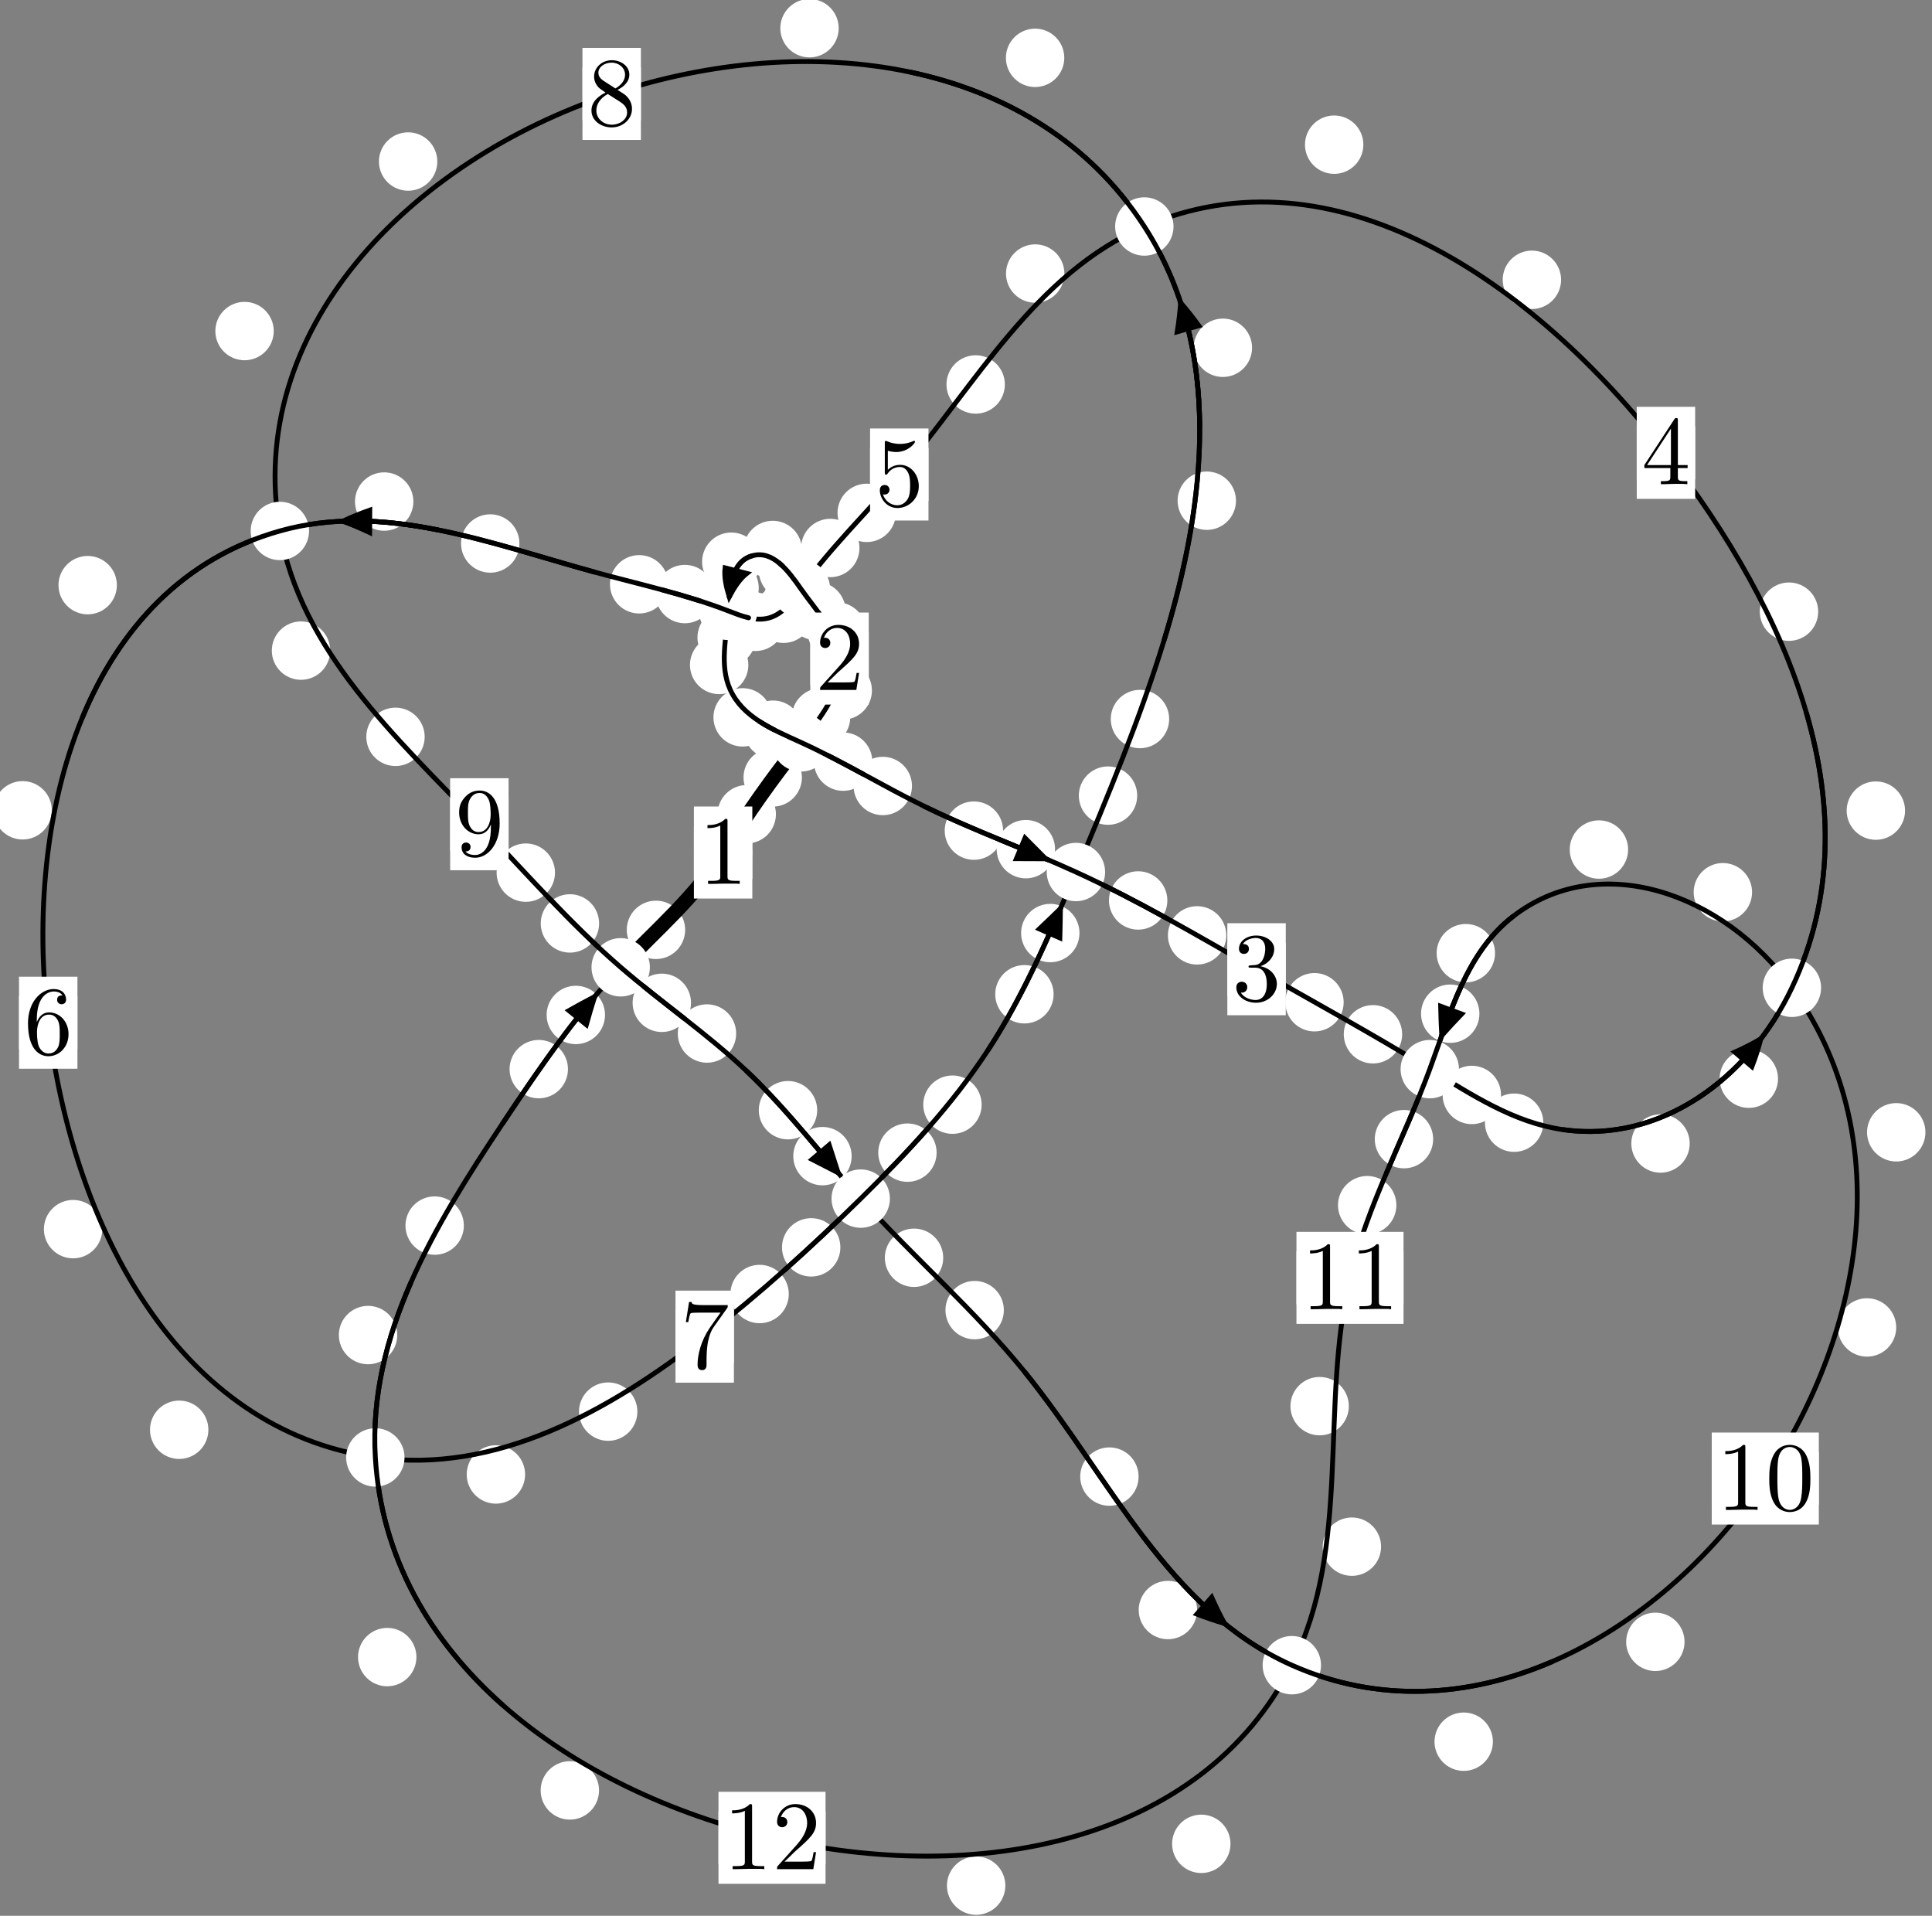 <?xml version="1.0"?>
<!-- Created by MetaPost 1.999 on 2021.07.06:0005 -->
<svg version="1.1" xmlns="http://www.w3.org/2000/svg" xmlns:xlink="http://www.w3.org/1999/xlink" width="197.809" height="196.129" viewBox="0 0 197.809 196.129">
<rect x="0" y="0" width="197.809" height="196.129" fill="#808080" stroke="none"/>
<!-- Original BoundingBox: -82.672150 -120.026871 115.136887 76.101654 -->
  <defs>
    <g transform="scale(0.01,0.01)" id="GLYPHcmr10_48">
      <path style="fill-rule: evenodd;" d="M460 -320C460 -400,455 -480,420 -554C374 -650,292 -666,250 -666C190 -666,117 -640,76 -547C44 -478,39 -400,39 -320C39 -245,43 -155,84 -79C127 2,200 22,249 22C303 22,379 1,423 -94C455 -163,460 -241,460 -320M249 -0C210 -0,151 -25,133 -121C122 -181,122 -273,122 -332C122 -396,122 -462,130 -516C149 -635,224 -644,249 -644C282 -644,348 -626,367 -527C377 -471,377 -395,377 -332C377 -257,377 -189,366 -125C351 -30,294 -0,249 -0"></path>
    </g>
    <g transform="scale(0.01,0.01)" id="GLYPHcmr10_49">
      <path style="fill-rule: evenodd;" d="M294 -640C294 -664,294 -666,271 -666C209 -602,121 -602,89 -602L89 -571C109 -571,168 -571,220 -597L220 -79C220 -43,217 -31,127 -31L95 -31L95 -0L257 -0L130 -3L217 -3L257 -3L297 -3L384 -3L419 -0L419 -31L387 -31C297 -31,294 -42,294 -79"></path>
    </g>
    <g transform="scale(0.01,0.01)" id="GLYPHcmr10_50">
      <path style="fill-rule: evenodd;" d="M127 -77L233 -180C389 -318,449 -372,449 -472C449 -586,359 -666,237 -666C124 -666,50 -574,50 -485C50 -429,100 -429,103 -429C120 -429,155 -441,155 -482C155 -508,137 -534,102 -534C94 -534,92 -534,89 -533C112 -598,166 -635,224 -635C315 -635,358 -554,358 -472C358 -392,308 -313,253 -251L61 -37C50 -26,50 -24,50 -0L421 -0L449 -174L424 -174C419 -144,412 -100,402 -85C395 -77,329 -77,307 -77"></path>
    </g>
    <g transform="scale(0.01,0.01)" id="GLYPHcmr10_51">
      <path style="fill-rule: evenodd;" d="M290 -352C372 -379,430 -449,430 -528C430 -610,342 -666,246 -666C145 -666,69 -606,69 -530C69 -497,91 -478,120 -478C151 -478,171 -500,171 -529C171 -579,124 -579,109 -579C140 -628,206 -641,242 -641C283 -641,338 -619,338 -529C338 -517,336 -459,310 -415C280 -367,246 -364,221 -363C213 -362,189 -360,182 -360C174 -359,167 -358,167 -348C167 -337,174 -337,191 -337L235 -337C317 -337,354 -269,354 -171C354 -35,285 -6,241 -6C198 -6,123 -23,88 -82C123 -77,154 -99,154 -137C154 -173,127 -193,98 -193C74 -193,42 -179,42 -135C42 -44,135 22,244 22C366 22,457 -69,457 -171C457 -253,394 -331,290 -352"></path>
    </g>
    <g transform="scale(0.01,0.01)" id="GLYPHcmr10_52">
      <path style="fill-rule: evenodd;" d="M294 -165L294 -78C294 -42,292 -31,218 -31L197 -31L197 -0L332 -0L238 -3L290 -3L332 -3L374 -3L427 -3L468 -0L468 -31L447 -31C373 -31,371 -42,371 -78L371 -165L471 -165L471 -196L371 -196L371 -651C371 -671,371 -677,355 -677C346 -677,343 -677,335 -665L28 -196L28 -165M300 -196L56 -196L300 -569"></path>
    </g>
    <g transform="scale(0.01,0.01)" id="GLYPHcmr10_53">
      <path style="fill-rule: evenodd;" d="M449 -201C449 -320,367 -420,259 -420C211 -420,168 -404,132 -369L132 -564C152 -558,185 -551,217 -551C340 -551,410 -642,410 -655C410 -661,407 -666,400 -666C399 -666,397 -666,392 -663C372 -654,323 -634,256 -634C216 -634,170 -641,123 -662C115 -665,113 -665,111 -665C101 -665,101 -657,101 -641L101 -345C101 -327,101 -319,115 -319C122 -319,124 -322,128 -328C139 -344,176 -398,257 -398C309 -398,334 -352,342 -334C358 -297,360 -258,360 -208C360 -173,360 -113,336 -71C312 -32,275 -6,229 -6C156 -6,99 -59,82 -118C85 -117,88 -116,99 -116C132 -116,149 -141,149 -165C149 -189,132 -214,99 -214C85 -214,50 -207,50 -161C50 -75,119 22,231 22C347 22,449 -74,449 -201"></path>
    </g>
    <g transform="scale(0.01,0.01)" id="GLYPHcmr10_54">
      <path style="fill-rule: evenodd;" d="M132 -328L132 -352C132 -605,256 -641,307 -641C331 -641,373 -635,395 -601C380 -601,340 -601,340 -556C340 -525,364 -510,386 -510C402 -510,432 -519,432 -558C432 -618,388 -666,305 -666C177 -666,42 -537,42 -316C42 -49,158 22,251 22C362 22,457 -72,457 -204C457 -331,368 -427,257 -427C189 -427,152 -376,132 -328M251 -6C188 -6,158 -66,152 -81C134 -128,134 -208,134 -226C134 -304,166 -404,256 -404C272 -404,318 -404,349 -342C367 -305,367 -254,367 -205C367 -157,367 -107,350 -71C320 -11,274 -6,251 -6"></path>
    </g>
    <g transform="scale(0.01,0.01)" id="GLYPHcmr10_55">
      <path style="fill-rule: evenodd;" d="M476 -609C485 -621,485 -623,485 -644L242 -644C120 -644,118 -657,114 -676L89 -676L56 -470L81 -470C84 -486,93 -549,106 -561C113 -567,191 -567,204 -567L411 -567C400 -551,321 -442,299 -409C209 -274,176 -135,176 -33C176 -23,176 22,222 22C268 22,268 -23,268 -33L268 -84C268 -139,271 -194,279 -248C283 -271,297 -357,341 -419"></path>
    </g>
    <g transform="scale(0.01,0.01)" id="GLYPHcmr10_56">
      <path style="fill-rule: evenodd;" d="M163 -457C117 -487,113 -521,113 -538C113 -599,178 -641,249 -641C322 -641,386 -589,386 -517C386 -460,347 -412,287 -377M309 -362C381 -399,430 -451,430 -517C430 -609,341 -666,250 -666C150 -666,69 -592,69 -499C69 -481,71 -436,113 -389C124 -377,161 -352,186 -335C128 -306,42 -250,42 -151C42 -45,144 22,249 22C362 22,457 -61,457 -168C457 -204,446 -249,408 -291C389 -312,373 -322,309 -362M209 -320L332 -242C360 -223,407 -193,407 -132C407 -58,332 -6,250 -6C164 -6,92 -68,92 -151C92 -209,124 -273,209 -320"></path>
    </g>
    <g transform="scale(0.01,0.01)" id="GLYPHcmr10_57">
      <path style="fill-rule: evenodd;" d="M367 -318L367 -286C367 -52,263 -6,205 -6C188 -6,134 -8,107 -42C151 -42,159 -71,159 -88C159 -119,135 -134,113 -134C97 -134,67 -125,67 -86C67 -19,121 22,206 22C335 22,457 -114,457 -329C457 -598,342 -666,253 -666C198 -666,149 -648,106 -603C65 -558,42 -516,42 -441C42 -316,130 -218,242 -218C303 -218,344 -260,367 -318M243 -241C227 -241,181 -241,150 -304C132 -341,132 -391,132 -440C132 -494,132 -541,153 -578C180 -628,218 -641,253 -641C299 -641,332 -607,349 -562C361 -530,365 -467,365 -421C365 -338,331 -241,243 -241"></path>
    </g>
  </defs>
  <path d="M79.444 83.357C79.444 82.564,79.129 81.804,78.569 81.243C78.008 80.683,77.248 80.368,76.455 80.368C75.663 80.368,74.902 80.683,74.342 81.243C73.781 81.804,73.467 82.564,73.467 83.357C73.467 84.149,73.781 84.909,74.342 85.47C74.902 86.03,75.663 86.345,76.455 86.345C77.248 86.345,78.008 86.03,78.569 85.47C79.129 84.909,79.444 84.149,79.444 83.357Z" style="fill: rgb(100%,100%,100%);stroke: none;"></path>
  <path d="M77.026 87.277C77.026 86.484,76.711 85.724,76.15 85.163C75.59 84.603,74.829 84.288,74.037 84.288C73.244 84.288,72.484 84.603,71.923 85.163C71.363 85.724,71.048 86.484,71.048 87.277C71.048 88.069,71.363 88.829,71.923 89.39C72.484 89.95,73.244 90.265,74.037 90.265C74.829 90.265,75.59 89.95,76.15 89.39C76.711 88.829,77.026 88.069,77.026 87.277Z" style="fill: rgb(100%,100%,100%);stroke: none;"></path>
  <path d="M87.051 73.434C87.051 72.641,86.736 71.881,86.175 71.321C85.615 70.76,84.855 70.445,84.062 70.445C83.269 70.445,82.509 70.76,81.949 71.321C81.388 71.881,81.073 72.641,81.073 73.434C81.073 74.227,81.388 74.987,81.949 75.547C82.509 76.108,83.269 76.423,84.062 76.423C84.855 76.423,85.615 76.108,86.175 75.547C86.736 74.987,87.051 74.227,87.051 73.434Z" style="fill: rgb(100%,100%,100%);stroke: none;"></path>
  <path d="M82.104 79.59C82.104 78.798,81.789 78.038,81.228 77.477C80.668 76.917,79.907 76.602,79.115 76.602C78.322 76.602,77.562 76.917,77.001 77.477C76.441 78.038,76.126 78.798,76.126 79.59C76.126 80.383,76.441 81.143,77.001 81.704C77.562 82.264,78.322 82.579,79.115 82.579C79.907 82.579,80.668 82.264,81.228 81.704C81.789 81.143,82.104 80.383,82.104 79.59Z" style="fill: rgb(100%,100%,100%);stroke: none;"></path>
  <path d="M88.666 64.646C88.666 63.853,88.351 63.093,87.79 62.533C87.23 61.972,86.47 61.657,85.677 61.657C84.884 61.657,84.124 61.972,83.564 62.533C83.003 63.093,82.688 63.853,82.688 64.646C82.688 65.439,83.003 66.199,83.564 66.759C84.124 67.32,84.884 67.635,85.677 67.635C86.47 67.635,87.23 67.32,87.79 66.759C88.351 66.199,88.666 65.439,88.666 64.646Z" style="fill: rgb(100%,100%,100%);stroke: none;"></path>
  <path d="M89.273 70.687C89.273 69.894,88.958 69.134,88.398 68.574C87.837 68.013,87.077 67.698,86.284 67.698C85.492 67.698,84.732 68.013,84.171 68.574C83.611 69.134,83.296 69.894,83.296 70.687C83.296 71.48,83.611 72.24,84.171 72.8C84.732 73.361,85.492 73.676,86.284 73.676C87.077 73.676,87.837 73.361,88.398 72.8C88.958 72.24,89.273 71.48,89.273 70.687Z" style="fill: rgb(100%,100%,100%);stroke: none;"></path>
  <path d="M83.667 58.392C83.667 57.599,83.352 56.839,82.792 56.279C82.231 55.718,81.471 55.403,80.678 55.403C79.886 55.403,79.126 55.718,78.565 56.279C78.005 56.839,77.69 57.599,77.69 58.392C77.69 59.185,78.005 59.945,78.565 60.505C79.126 61.066,79.886 61.381,80.678 61.381C81.471 61.381,82.231 61.066,82.792 60.505C83.352 59.945,83.667 59.185,83.667 58.392Z" style="fill: rgb(100%,100%,100%);stroke: none;"></path>
  <path d="M86.577 62.555C86.577 61.763,86.262 61.003,85.701 60.442C85.141 59.882,84.381 59.567,83.588 59.567C82.795 59.567,82.035 59.882,81.475 60.442C80.914 61.003,80.599 61.763,80.599 62.555C80.599 63.348,80.914 64.108,81.475 64.669C82.035 65.229,82.795 65.544,83.588 65.544C84.381 65.544,85.141 65.229,85.701 64.669C86.262 64.108,86.577 63.348,86.577 62.555Z" style="fill: rgb(100%,100%,100%);stroke: none;"></path>
  <path d="M77.862 57.504C77.862 56.711,77.547 55.951,76.986 55.391C76.426 54.83,75.666 54.515,74.873 54.515C74.08 54.515,73.32 54.83,72.76 55.391C72.199 55.951,71.884 56.711,71.884 57.504C71.884 58.297,72.199 59.057,72.76 59.617C73.32 60.178,74.08 60.493,74.873 60.493C75.666 60.493,76.426 60.178,76.986 59.617C77.547 59.057,77.862 58.297,77.862 57.504Z" style="fill: rgb(100%,100%,100%);stroke: none;"></path>
  <path d="M82.107 56.301C82.107 55.508,81.792 54.748,81.231 54.188C80.671 53.627,79.911 53.312,79.118 53.312C78.325 53.312,77.565 53.627,77.005 54.188C76.444 54.748,76.129 55.508,76.129 56.301C76.129 57.094,76.444 57.854,77.005 58.414C77.565 58.975,78.325 59.29,79.118 59.29C79.911 59.29,80.671 58.975,81.231 58.414C81.792 57.854,82.107 57.094,82.107 56.301Z" style="fill: rgb(100%,100%,100%);stroke: none;"></path>
  <path d="M77.388 65.26C77.388 64.467,77.073 63.707,76.512 63.147C75.952 62.586,75.192 62.271,74.399 62.271C73.606 62.271,72.846 62.586,72.286 63.147C71.725 63.707,71.41 64.467,71.41 65.26C71.41 66.053,71.725 66.813,72.286 67.373C72.846 67.934,73.606 68.249,74.399 68.249C75.192 68.249,75.952 67.934,76.512 67.373C77.073 66.813,77.388 66.053,77.388 65.26Z" style="fill: rgb(100%,100%,100%);stroke: none;"></path>
  <path d="M77.685 60.181C77.685 59.388,77.37 58.628,76.809 58.067C76.249 57.507,75.489 57.192,74.696 57.192C73.903 57.192,73.143 57.507,72.583 58.067C72.022 58.628,71.707 59.388,71.707 60.181C71.707 60.973,72.022 61.734,72.583 62.294C73.143 62.855,73.903 63.169,74.696 63.169C75.489 63.169,76.249 62.855,76.809 62.294C77.37 61.734,77.685 60.973,77.685 60.181Z" style="fill: rgb(100%,100%,100%);stroke: none;"></path>
  <path d="M79.024 73.439C79.024 72.646,78.709 71.886,78.149 71.325C77.588 70.765,76.828 70.45,76.035 70.45C75.243 70.45,74.483 70.765,73.922 71.325C73.362 71.886,73.047 72.646,73.047 73.439C73.047 74.231,73.362 74.991,73.922 75.552C74.483 76.112,75.243 76.427,76.035 76.427C76.828 76.427,77.588 76.112,78.149 75.552C78.709 74.991,79.024 74.231,79.024 73.439Z" style="fill: rgb(100%,100%,100%);stroke: none;"></path>
  <path d="M76.62 68.073C76.62 67.28,76.305 66.52,75.744 65.96C75.184 65.399,74.423 65.084,73.631 65.084C72.838 65.084,72.078 65.399,71.517 65.96C70.957 66.52,70.642 67.28,70.642 68.073C70.642 68.866,70.957 69.626,71.517 70.186C72.078 70.747,72.838 71.062,73.631 71.062C74.423 71.062,75.184 70.747,75.744 70.186C76.305 69.626,76.62 68.866,76.62 68.073Z" style="fill: rgb(100%,100%,100%);stroke: none;"></path>
  <path d="M89.312 77.971C89.312 77.178,88.997 76.418,88.437 75.858C87.877 75.297,87.116 74.982,86.324 74.982C85.531 74.982,84.771 75.297,84.21 75.858C83.65 76.418,83.335 77.178,83.335 77.971C83.335 78.764,83.65 79.524,84.21 80.084C84.771 80.645,85.531 80.96,86.324 80.96C87.116 80.96,87.877 80.645,88.437 80.084C88.997 79.524,89.312 78.764,89.312 77.971Z" style="fill: rgb(100%,100%,100%);stroke: none;"></path>
  <path d="M82.138 74.701C82.138 73.908,81.823 73.148,81.263 72.587C80.702 72.027,79.942 71.712,79.149 71.712C78.357 71.712,77.597 72.027,77.036 72.587C76.476 73.148,76.161 73.908,76.161 74.701C76.161 75.493,76.476 76.253,77.036 76.814C77.597 77.374,78.357 77.689,79.149 77.689C79.942 77.689,80.702 77.374,81.263 76.814C81.823 76.253,82.138 75.493,82.138 74.701Z" style="fill: rgb(100%,100%,100%);stroke: none;"></path>
  <path d="M102.701 85.034C102.701 84.241,102.386 83.481,101.826 82.921C101.265 82.36,100.505 82.045,99.712 82.045C98.92 82.045,98.16 82.36,97.599 82.921C97.039 83.481,96.724 84.241,96.724 85.034C96.724 85.827,97.039 86.587,97.599 87.147C98.16 87.708,98.92 88.023,99.712 88.023C100.505 88.023,101.265 87.708,101.826 87.147C102.386 86.587,102.701 85.827,102.701 85.034Z" style="fill: rgb(100%,100%,100%);stroke: none;"></path>
  <path d="M93.374 80.464C93.374 79.672,93.059 78.912,92.499 78.351C91.938 77.791,91.178 77.476,90.385 77.476C89.593 77.476,88.832 77.791,88.272 78.351C87.711 78.912,87.396 79.672,87.396 80.464C87.396 81.257,87.711 82.017,88.272 82.578C88.832 83.138,89.593 83.453,90.385 83.453C91.178 83.453,91.938 83.138,92.499 82.578C93.059 82.017,93.374 81.257,93.374 80.464Z" style="fill: rgb(100%,100%,100%);stroke: none;"></path>
  <path d="M119.52 92.182C119.52 91.39,119.205 90.63,118.644 90.069C118.084 89.509,117.324 89.194,116.531 89.194C115.738 89.194,114.978 89.509,114.418 90.069C113.857 90.63,113.542 91.39,113.542 92.182C113.542 92.975,113.857 93.735,114.418 94.296C114.978 94.856,115.738 95.171,116.531 95.171C117.324 95.171,118.084 94.856,118.644 94.296C119.205 93.735,119.52 92.975,119.52 92.182Z" style="fill: rgb(100%,100%,100%);stroke: none;"></path>
  <path d="M108.022 86.932C108.022 86.14,107.707 85.379,107.146 84.819C106.586 84.258,105.826 83.943,105.033 83.943C104.24 83.943,103.48 84.258,102.92 84.819C102.359 85.379,102.044 86.14,102.044 86.932C102.044 87.725,102.359 88.485,102.92 89.046C103.48 89.606,104.24 89.921,105.033 89.921C105.826 89.921,106.586 89.606,107.146 89.046C107.707 88.485,108.022 87.725,108.022 86.932Z" style="fill: rgb(100%,100%,100%);stroke: none;"></path>
  <path d="M137.572 102.603C137.572 101.81,137.257 101.05,136.696 100.489C136.136 99.929,135.376 99.614,134.583 99.614C133.79 99.614,133.03 99.929,132.47 100.489C131.909 101.05,131.594 101.81,131.594 102.603C131.594 103.395,131.909 104.155,132.47 104.716C133.03 105.276,133.79 105.591,134.583 105.591C135.376 105.591,136.136 105.276,136.696 104.716C137.257 104.155,137.572 103.395,137.572 102.603Z" style="fill: rgb(100%,100%,100%);stroke: none;"></path>
  <path d="M125.555 95.758C125.555 94.965,125.24 94.205,124.68 93.644C124.119 93.084,123.359 92.769,122.566 92.769C121.774 92.769,121.014 93.084,120.453 93.644C119.893 94.205,119.578 94.965,119.578 95.758C119.578 96.55,119.893 97.311,120.453 97.871C121.014 98.431,121.774 98.746,122.566 98.746C123.359 98.746,124.119 98.431,124.68 97.871C125.24 97.311,125.555 96.55,125.555 95.758Z" style="fill: rgb(100%,100%,100%);stroke: none;"></path>
  <path d="M153.682 112.094C153.682 111.301,153.367 110.541,152.807 109.981C152.246 109.42,151.486 109.105,150.693 109.105C149.901 109.105,149.141 109.42,148.58 109.981C148.02 110.541,147.705 111.301,147.705 112.094C147.705 112.887,148.02 113.647,148.58 114.207C149.141 114.768,149.901 115.083,150.693 115.083C151.486 115.083,152.246 114.768,152.807 114.207C153.367 113.647,153.682 112.887,153.682 112.094Z" style="fill: rgb(100%,100%,100%);stroke: none;"></path>
  <path d="M143.56 105.883C143.56 105.09,143.245 104.33,142.685 103.769C142.124 103.209,141.364 102.894,140.571 102.894C139.779 102.894,139.018 103.209,138.458 103.769C137.897 104.33,137.583 105.09,137.583 105.883C137.583 106.675,137.897 107.436,138.458 107.996C139.018 108.556,139.779 108.871,140.571 108.871C141.364 108.871,142.124 108.556,142.685 107.996C143.245 107.436,143.56 106.675,143.56 105.883Z" style="fill: rgb(100%,100%,100%);stroke: none;"></path>
  <path d="M173.001 117.064C173.001 116.271,172.686 115.511,172.126 114.951C171.565 114.39,170.805 114.075,170.013 114.075C169.22 114.075,168.46 114.39,167.899 114.951C167.339 115.511,167.024 116.271,167.024 117.064C167.024 117.857,167.339 118.617,167.899 119.177C168.46 119.738,169.22 120.053,170.013 120.053C170.805 120.053,171.565 119.738,172.126 119.177C172.686 118.617,173.001 117.857,173.001 117.064Z" style="fill: rgb(100%,100%,100%);stroke: none;"></path>
  <path d="M158.013 114.934C158.013 114.141,157.698 113.381,157.138 112.82C156.577 112.26,155.817 111.945,155.024 111.945C154.232 111.945,153.472 112.26,152.911 112.82C152.351 113.381,152.036 114.141,152.036 114.934C152.036 115.726,152.351 116.486,152.911 117.047C153.472 117.607,154.232 117.922,155.024 117.922C155.817 117.922,156.577 117.607,157.138 117.047C157.698 116.486,158.013 115.726,158.013 114.934Z" style="fill: rgb(100%,100%,100%);stroke: none;"></path>
  <path d="M195.05 82.985C195.05 82.192,194.735 81.432,194.174 80.872C193.614 80.311,192.854 79.996,192.061 79.996C191.268 79.996,190.508 80.311,189.948 80.872C189.387 81.432,189.072 82.192,189.072 82.985C189.072 83.778,189.387 84.538,189.948 85.098C190.508 85.659,191.268 85.974,192.061 85.974C192.854 85.974,193.614 85.659,194.174 85.098C194.735 84.538,195.05 83.778,195.05 82.985Z" style="fill: rgb(100%,100%,100%);stroke: none;"></path>
  <path d="M182.043 110.43C182.043 109.638,181.728 108.877,181.168 108.317C180.607 107.757,179.847 107.442,179.054 107.442C178.262 107.442,177.501 107.757,176.941 108.317C176.381 108.877,176.066 109.638,176.066 110.43C176.066 111.223,176.381 111.983,176.941 112.544C177.501 113.104,178.262 113.419,179.054 113.419C179.847 113.419,180.607 113.104,181.168 112.544C181.728 111.983,182.043 111.223,182.043 110.43Z" style="fill: rgb(100%,100%,100%);stroke: none;"></path>
  <path d="M159.833 28.644C159.833 27.851,159.518 27.091,158.958 26.531C158.397 25.97,157.637 25.655,156.845 25.655C156.052 25.655,155.292 25.97,154.731 26.531C154.171 27.091,153.856 27.851,153.856 28.644C153.856 29.437,154.171 30.197,154.731 30.757C155.292 31.318,156.052 31.633,156.845 31.633C157.637 31.633,158.397 31.318,158.958 30.757C159.518 30.197,159.833 29.437,159.833 28.644Z" style="fill: rgb(100%,100%,100%);stroke: none;"></path>
  <path d="M186.156 62.618C186.156 61.826,185.841 61.065,185.28 60.505C184.72 59.945,183.96 59.63,183.167 59.63C182.374 59.63,181.614 59.945,181.054 60.505C180.493 61.065,180.178 61.826,180.178 62.618C180.178 63.411,180.493 64.171,181.054 64.732C181.614 65.292,182.374 65.607,183.167 65.607C183.96 65.607,184.72 65.292,185.28 64.732C185.841 64.171,186.156 63.411,186.156 62.618Z" style="fill: rgb(100%,100%,100%);stroke: none;"></path>
  <path d="M108.977 28.004C108.977 27.211,108.662 26.451,108.102 25.89C107.542 25.33,106.781 25.015,105.989 25.015C105.196 25.015,104.436 25.33,103.875 25.89C103.315 26.451,103 27.211,103 28.004C103 28.796,103.315 29.557,103.875 30.117C104.436 30.678,105.196 30.992,105.989 30.992C106.781 30.992,107.542 30.678,108.102 30.117C108.662 29.557,108.977 28.796,108.977 28.004Z" style="fill: rgb(100%,100%,100%);stroke: none;"></path>
  <path d="M139.588 14.811C139.588 14.019,139.273 13.259,138.713 12.698C138.153 12.138,137.392 11.823,136.6 11.823C135.807 11.823,135.047 12.138,134.486 12.698C133.926 13.259,133.611 14.019,133.611 14.811C133.611 15.604,133.926 16.364,134.486 16.925C135.047 17.485,135.807 17.8,136.6 17.8C137.392 17.8,138.153 17.485,138.713 16.925C139.273 16.364,139.588 15.604,139.588 14.811Z" style="fill: rgb(100%,100%,100%);stroke: none;"></path>
  <path d="M91.728 52.504C91.728 51.712,91.413 50.951,90.853 50.391C90.292 49.83,89.532 49.516,88.739 49.516C87.947 49.516,87.186 49.83,86.626 50.391C86.066 50.951,85.751 51.712,85.751 52.504C85.751 53.297,86.066 54.057,86.626 54.618C87.186 55.178,87.947 55.493,88.739 55.493C89.532 55.493,90.292 55.178,90.853 54.618C91.413 54.057,91.728 53.297,91.728 52.504Z" style="fill: rgb(100%,100%,100%);stroke: none;"></path>
  <path d="M102.883 39.359C102.883 38.566,102.568 37.806,102.008 37.246C101.447 36.685,100.687 36.37,99.895 36.37C99.102 36.37,98.342 36.685,97.781 37.246C97.221 37.806,96.906 38.566,96.906 39.359C96.906 40.152,97.221 40.912,97.781 41.473C98.342 42.033,99.102 42.348,99.895 42.348C100.687 42.348,101.447 42.033,102.008 41.473C102.568 40.912,102.883 40.152,102.883 39.359Z" style="fill: rgb(100%,100%,100%);stroke: none;"></path>
  <path d="M84.107 61.509C84.107 60.717,83.792 59.956,83.232 59.396C82.671 58.835,81.911 58.52,81.118 58.52C80.326 58.52,79.566 58.835,79.005 59.396C78.445 59.956,78.13 60.717,78.13 61.509C78.13 62.302,78.445 63.062,79.005 63.623C79.566 64.183,80.326 64.498,81.118 64.498C81.911 64.498,82.671 64.183,83.232 63.623C83.792 63.062,84.107 62.302,84.107 61.509Z" style="fill: rgb(100%,100%,100%);stroke: none;"></path>
  <path d="M87.998 56.099C87.998 55.306,87.683 54.546,87.122 53.985C86.562 53.425,85.802 53.11,85.009 53.11C84.216 53.11,83.456 53.425,82.896 53.985C82.335 54.546,82.02 55.306,82.02 56.099C82.02 56.891,82.335 57.652,82.896 58.212C83.456 58.772,84.216 59.087,85.009 59.087C85.802 59.087,86.562 58.772,87.122 58.212C87.683 57.652,87.998 56.891,87.998 56.099Z" style="fill: rgb(100%,100%,100%);stroke: none;"></path>
  <path d="M80.344 63.658C80.344 62.865,80.029 62.105,79.468 61.545C78.908 60.984,78.148 60.669,77.355 60.669C76.562 60.669,75.802 60.984,75.242 61.545C74.681 62.105,74.366 62.865,74.366 63.658C74.366 64.451,74.681 65.211,75.242 65.771C75.802 66.332,76.562 66.647,77.355 66.647C78.148 66.647,78.908 66.332,79.468 65.771C80.029 65.211,80.344 64.451,80.344 63.658Z" style="fill: rgb(100%,100%,100%);stroke: none;"></path>
  <path d="M83.206 62.832C83.206 62.04,82.891 61.28,82.331 60.719C81.77 60.159,81.01 59.844,80.217 59.844C79.425 59.844,78.665 60.159,78.104 60.719C77.544 61.28,77.229 62.04,77.229 62.832C77.229 63.625,77.544 64.385,78.104 64.946C78.665 65.506,79.425 65.821,80.217 65.821C81.01 65.821,81.77 65.506,82.331 64.946C82.891 64.385,83.206 63.625,83.206 62.832Z" style="fill: rgb(100%,100%,100%);stroke: none;"></path>
  <path d="M73.105 60.816C73.105 60.023,72.79 59.263,72.229 58.703C71.669 58.142,70.909 57.827,70.116 57.827C69.323 57.827,68.563 58.142,68.003 58.703C67.442 59.263,67.127 60.023,67.127 60.816C67.127 61.609,67.442 62.369,68.003 62.929C68.563 63.49,69.323 63.805,70.116 63.805C70.909 63.805,71.669 63.49,72.229 62.929C72.79 62.369,73.105 61.609,73.105 60.816Z" style="fill: rgb(100%,100%,100%);stroke: none;"></path>
  <path d="M78.913 63.065C78.913 62.272,78.598 61.512,78.038 60.952C77.477 60.391,76.717 60.076,75.924 60.076C75.132 60.076,74.372 60.391,73.811 60.952C73.251 61.512,72.936 62.272,72.936 63.065C72.936 63.858,73.251 64.618,73.811 65.178C74.372 65.739,75.132 66.054,75.924 66.054C76.717 66.054,77.477 65.739,78.038 65.178C78.598 64.618,78.913 63.858,78.913 63.065Z" style="fill: rgb(100%,100%,100%);stroke: none;"></path>
  <path d="M53.182 55.64C53.182 54.847,52.867 54.087,52.307 53.526C51.746 52.966,50.986 52.651,50.194 52.651C49.401 52.651,48.641 52.966,48.08 53.526C47.52 54.087,47.205 54.847,47.205 55.64C47.205 56.432,47.52 57.193,48.08 57.753C48.641 58.314,49.401 58.628,50.194 58.628C50.986 58.628,51.746 58.314,52.307 57.753C52.867 57.193,53.182 56.432,53.182 55.64Z" style="fill: rgb(100%,100%,100%);stroke: none;"></path>
  <path d="M68.431 59.817C68.431 59.024,68.116 58.264,67.556 57.703C66.995 57.143,66.235 56.828,65.443 56.828C64.65 56.828,63.89 57.143,63.329 57.703C62.769 58.264,62.454 59.024,62.454 59.817C62.454 60.609,62.769 61.369,63.329 61.93C63.89 62.49,64.65 62.805,65.443 62.805C66.235 62.805,66.995 62.49,67.556 61.93C68.116 61.369,68.431 60.609,68.431 59.817Z" style="fill: rgb(100%,100%,100%);stroke: none;"></path>
  <path d="M11.966 59.904C11.966 59.111,11.651 58.351,11.09 57.791C10.53 57.23,9.77 56.915,8.977 56.915C8.184 56.915,7.424 57.23,6.864 57.791C6.303 58.351,5.988 59.111,5.988 59.904C5.988 60.697,6.303 61.457,6.864 62.017C7.424 62.578,8.184 62.893,8.977 62.893C9.77 62.893,10.53 62.578,11.09 62.017C11.651 61.457,11.966 60.697,11.966 59.904Z" style="fill: rgb(100%,100%,100%);stroke: none;"></path>
  <path d="M42.323 51.345C42.323 50.552,42.008 49.792,41.448 49.232C40.887 48.671,40.127 48.356,39.334 48.356C38.542 48.356,37.782 48.671,37.221 49.232C36.661 49.792,36.346 50.552,36.346 51.345C36.346 52.138,36.661 52.898,37.221 53.458C37.782 54.019,38.542 54.334,39.334 54.334C40.127 54.334,40.887 54.019,41.448 53.458C42.008 52.898,42.323 52.138,42.323 51.345Z" style="fill: rgb(100%,100%,100%);stroke: none;"></path>
  <path d="M10.473 125.832C10.473 125.039,10.158 124.279,9.597 123.719C9.037 123.158,8.277 122.843,7.484 122.843C6.691 122.843,5.931 123.158,5.371 123.719C4.81 124.279,4.495 125.039,4.495 125.832C4.495 126.625,4.81 127.385,5.371 127.945C5.931 128.506,6.691 128.821,7.484 128.821C8.277 128.821,9.037 128.506,9.597 127.945C10.158 127.385,10.473 126.625,10.473 125.832Z" style="fill: rgb(100%,100%,100%);stroke: none;"></path>
  <path d="M5.305 82.954C5.305 82.162,4.99 81.401,4.43 80.841C3.869 80.28,3.109 79.965,2.317 79.965C1.524 79.965,0.764 80.28,0.203 80.841C-0.357 81.401,-0.672 82.162,-0.672 82.954C-0.672 83.747,-0.357 84.507,0.203 85.068C0.764 85.628,1.524 85.943,2.317 85.943C3.109 85.943,3.869 85.628,4.43 85.068C4.99 84.507,5.305 83.747,5.305 82.954Z" style="fill: rgb(100%,100%,100%);stroke: none;"></path>
  <path d="M53.762 150.945C53.762 150.152,53.447 149.392,52.887 148.832C52.326 148.271,51.566 147.956,50.774 147.956C49.981 147.956,49.221 148.271,48.66 148.832C48.1 149.392,47.785 150.152,47.785 150.945C47.785 151.738,48.1 152.498,48.66 153.058C49.221 153.619,49.981 153.934,50.774 153.934C51.566 153.934,52.326 153.619,52.887 153.058C53.447 152.498,53.762 151.738,53.762 150.945Z" style="fill: rgb(100%,100%,100%);stroke: none;"></path>
  <path d="M21.334 146.37C21.334 145.577,21.019 144.817,20.459 144.256C19.898 143.696,19.138 143.381,18.345 143.381C17.553 143.381,16.793 143.696,16.232 144.256C15.672 144.817,15.357 145.577,15.357 146.37C15.357 147.162,15.672 147.922,16.232 148.483C16.793 149.043,17.553 149.358,18.345 149.358C19.138 149.358,19.898 149.043,20.459 148.483C21.019 147.922,21.334 147.162,21.334 146.37Z" style="fill: rgb(100%,100%,100%);stroke: none;"></path>
  <path d="M80.76 132.473C80.76 131.68,80.445 130.92,79.885 130.36C79.324 129.799,78.564 129.484,77.771 129.484C76.979 129.484,76.219 129.799,75.658 130.36C75.098 130.92,74.783 131.68,74.783 132.473C74.783 133.266,75.098 134.026,75.658 134.586C76.219 135.147,76.979 135.462,77.771 135.462C78.564 135.462,79.324 135.147,79.885 134.586C80.445 134.026,80.76 133.266,80.76 132.473Z" style="fill: rgb(100%,100%,100%);stroke: none;"></path>
  <path d="M65.257 144.513C65.257 143.72,64.942 142.96,64.382 142.4C63.821 141.839,63.061 141.524,62.269 141.524C61.476 141.524,60.716 141.839,60.155 142.4C59.595 142.96,59.28 143.72,59.28 144.513C59.28 145.306,59.595 146.066,60.155 146.626C60.716 147.187,61.476 147.502,62.269 147.502C63.061 147.502,63.821 147.187,64.382 146.626C64.942 146.066,65.257 145.306,65.257 144.513Z" style="fill: rgb(100%,100%,100%);stroke: none;"></path>
  <path d="M95.896 118.002C95.896 117.209,95.581 116.449,95.021 115.888C94.46 115.328,93.7 115.013,92.907 115.013C92.115 115.013,91.355 115.328,90.794 115.888C90.234 116.449,89.919 117.209,89.919 118.002C89.919 118.794,90.234 119.554,90.794 120.115C91.355 120.675,92.115 120.99,92.907 120.99C93.7 120.99,94.46 120.675,95.021 120.115C95.581 119.554,95.896 118.794,95.896 118.002Z" style="fill: rgb(100%,100%,100%);stroke: none;"></path>
  <path d="M86.042 127.696C86.042 126.903,85.727 126.143,85.167 125.583C84.607 125.022,83.846 124.707,83.054 124.707C82.261 124.707,81.501 125.022,80.94 125.583C80.38 126.143,80.065 126.903,80.065 127.696C80.065 128.489,80.38 129.249,80.94 129.809C81.501 130.37,82.261 130.685,83.054 130.685C83.846 130.685,84.607 130.37,85.167 129.809C85.727 129.249,86.042 128.489,86.042 127.696Z" style="fill: rgb(100%,100%,100%);stroke: none;"></path>
  <path d="M107.874 101.787C107.874 100.994,107.559 100.234,106.999 99.673C106.438 99.113,105.678 98.798,104.885 98.798C104.093 98.798,103.332 99.113,102.772 99.673C102.211 100.234,101.897 100.994,101.897 101.787C101.897 102.579,102.211 103.34,102.772 103.9C103.332 104.461,104.093 104.776,104.885 104.776C105.678 104.776,106.438 104.461,106.999 103.9C107.559 103.34,107.874 102.579,107.874 101.787Z" style="fill: rgb(100%,100%,100%);stroke: none;"></path>
  <path d="M100.506 113.089C100.506 112.296,100.191 111.536,99.631 110.975C99.07 110.415,98.31 110.1,97.518 110.1C96.725 110.1,95.965 110.415,95.404 110.975C94.844 111.536,94.529 112.296,94.529 113.089C94.529 113.881,94.844 114.641,95.404 115.202C95.965 115.762,96.725 116.077,97.518 116.077C98.31 116.077,99.07 115.762,99.631 115.202C100.191 114.641,100.506 113.881,100.506 113.089Z" style="fill: rgb(100%,100%,100%);stroke: none;"></path>
  <path d="M116.433 81.45C116.433 80.658,116.118 79.898,115.558 79.337C114.997 78.777,114.237 78.462,113.444 78.462C112.652 78.462,111.892 78.777,111.331 79.337C110.771 79.898,110.456 80.658,110.456 81.45C110.456 82.243,110.771 83.003,111.331 83.564C111.892 84.124,112.652 84.439,113.444 84.439C114.237 84.439,114.997 84.124,115.558 83.564C116.118 83.003,116.433 82.243,116.433 81.45Z" style="fill: rgb(100%,100%,100%);stroke: none;"></path>
  <path d="M110.523 95.519C110.523 94.727,110.208 93.967,109.648 93.406C109.087 92.846,108.327 92.531,107.534 92.531C106.742 92.531,105.982 92.846,105.421 93.406C104.861 93.967,104.546 94.727,104.546 95.519C104.546 96.312,104.861 97.072,105.421 97.633C105.982 98.193,106.742 98.508,107.534 98.508C108.327 98.508,109.087 98.193,109.648 97.633C110.208 97.072,110.523 96.312,110.523 95.519Z" style="fill: rgb(100%,100%,100%);stroke: none;"></path>
  <path d="M126.547 51.26C126.547 50.467,126.232 49.707,125.672 49.146C125.111 48.586,124.351 48.271,123.559 48.271C122.766 48.271,122.006 48.586,121.445 49.146C120.885 49.707,120.57 50.467,120.57 51.26C120.57 52.052,120.885 52.812,121.445 53.373C122.006 53.933,122.766 54.248,123.559 54.248C124.351 54.248,125.111 53.933,125.672 53.373C126.232 52.812,126.547 52.052,126.547 51.26Z" style="fill: rgb(100%,100%,100%);stroke: none;"></path>
  <path d="M119.705 73.61C119.705 72.818,119.39 72.058,118.829 71.497C118.269 70.937,117.509 70.622,116.716 70.622C115.923 70.622,115.163 70.937,114.603 71.497C114.042 72.058,113.727 72.818,113.727 73.61C113.727 74.403,114.042 75.163,114.603 75.724C115.163 76.284,115.923 76.599,116.716 76.599C117.509 76.599,118.269 76.284,118.829 75.724C119.39 75.163,119.705 74.403,119.705 73.61Z" style="fill: rgb(100%,100%,100%);stroke: none;"></path>
  <path d="M108.968 5.921C108.968 5.129,108.653 4.369,108.092 3.808C107.532 3.248,106.772 2.933,105.979 2.933C105.186 2.933,104.426 3.248,103.866 3.808C103.305 4.369,102.99 5.129,102.99 5.921C102.99 6.714,103.305 7.474,103.866 8.035C104.426 8.595,105.186 8.91,105.979 8.91C106.772 8.91,107.532 8.595,108.092 8.035C108.653 7.474,108.968 6.714,108.968 5.921Z" style="fill: rgb(100%,100%,100%);stroke: none;"></path>
  <path d="M128.193 35.603C128.193 34.811,127.878 34.05,127.318 33.49C126.757 32.93,125.997 32.615,125.205 32.615C124.412 32.615,123.652 32.93,123.091 33.49C122.531 34.05,122.216 34.811,122.216 35.603C122.216 36.396,122.531 37.156,123.091 37.717C123.652 38.277,124.412 38.592,125.205 38.592C125.997 38.592,126.757 38.277,127.318 37.717C127.878 37.156,128.193 36.396,128.193 35.603Z" style="fill: rgb(100%,100%,100%);stroke: none;"></path>
  <path d="M44.774 16.536C44.774 15.743,44.459 14.983,43.899 14.423C43.338 13.862,42.578 13.547,41.786 13.547C40.993 13.547,40.233 13.862,39.672 14.423C39.112 14.983,38.797 15.743,38.797 16.536C38.797 17.329,39.112 18.089,39.672 18.649C40.233 19.21,40.993 19.525,41.786 19.525C42.578 19.525,43.338 19.21,43.899 18.649C44.459 18.089,44.774 17.329,44.774 16.536Z" style="fill: rgb(100%,100%,100%);stroke: none;"></path>
  <path d="M85.87 2.887C85.87 2.094,85.555 1.334,84.995 0.774C84.434 0.213,83.674 -0.102,82.881 -0.102C82.089 -0.102,81.328 0.213,80.768 0.774C80.208 1.334,79.893 2.094,79.893 2.887C79.893 3.68,80.208 4.44,80.768 5C81.328 5.561,82.089 5.876,82.881 5.876C83.674 5.876,84.434 5.561,84.995 5C85.555 4.44,85.87 3.68,85.87 2.887Z" style="fill: rgb(100%,100%,100%);stroke: none;"></path>
  <path d="M33.808 66.606C33.808 65.813,33.493 65.053,32.933 64.493C32.372 63.932,31.612 63.617,30.82 63.617C30.027 63.617,29.267 63.932,28.706 64.493C28.146 65.053,27.831 65.813,27.831 66.606C27.831 67.399,28.146 68.159,28.706 68.719C29.267 69.28,30.027 69.595,30.82 69.595C31.612 69.595,32.372 69.28,32.933 68.719C33.493 68.159,33.808 67.399,33.808 66.606Z" style="fill: rgb(100%,100%,100%);stroke: none;"></path>
  <path d="M28.027 33.892C28.027 33.099,27.712 32.339,27.151 31.779C26.591 31.218,25.83 30.903,25.038 30.903C24.245 30.903,23.485 31.218,22.924 31.779C22.364 32.339,22.049 33.099,22.049 33.892C22.049 34.685,22.364 35.445,22.924 36.005C23.485 36.566,24.245 36.881,25.038 36.881C25.83 36.881,26.591 36.566,27.151 36.005C27.712 35.445,28.027 34.685,28.027 33.892Z" style="fill: rgb(100%,100%,100%);stroke: none;"></path>
  <path d="M56.823 89.335C56.823 88.542,56.508 87.782,55.948 87.222C55.387 86.661,54.627 86.346,53.834 86.346C53.042 86.346,52.282 86.661,51.721 87.222C51.161 87.782,50.846 88.542,50.846 89.335C50.846 90.128,51.161 90.888,51.721 91.448C52.282 92.009,53.042 92.324,53.834 92.324C54.627 92.324,55.387 92.009,55.948 91.448C56.508 90.888,56.823 90.128,56.823 89.335Z" style="fill: rgb(100%,100%,100%);stroke: none;"></path>
  <path d="M43.481 75.432C43.481 74.639,43.166 73.879,42.606 73.319C42.045 72.758,41.285 72.443,40.493 72.443C39.7 72.443,38.94 72.758,38.379 73.319C37.819 73.879,37.504 74.639,37.504 75.432C37.504 76.225,37.819 76.985,38.379 77.545C38.94 78.106,39.7 78.421,40.493 78.421C41.285 78.421,42.045 78.106,42.606 77.545C43.166 76.985,43.481 76.225,43.481 75.432Z" style="fill: rgb(100%,100%,100%);stroke: none;"></path>
  <path d="M70.749 102.662C70.749 101.869,70.434 101.109,69.873 100.549C69.313 99.988,68.553 99.673,67.76 99.673C66.967 99.673,66.207 99.988,65.647 100.549C65.086 101.109,64.771 101.869,64.771 102.662C64.771 103.455,65.086 104.215,65.647 104.775C66.207 105.336,66.967 105.651,67.76 105.651C68.553 105.651,69.313 105.336,69.873 104.775C70.434 104.215,70.749 103.455,70.749 102.662Z" style="fill: rgb(100%,100%,100%);stroke: none;"></path>
  <path d="M61.341 94.534C61.341 93.742,61.026 92.982,60.466 92.421C59.905 91.861,59.145 91.546,58.352 91.546C57.56 91.546,56.799 91.861,56.239 92.421C55.678 92.982,55.364 93.742,55.364 94.534C55.364 95.327,55.678 96.087,56.239 96.648C56.799 97.208,57.56 97.523,58.352 97.523C59.145 97.523,59.905 97.208,60.466 96.648C61.026 96.087,61.341 95.327,61.341 94.534Z" style="fill: rgb(100%,100%,100%);stroke: none;"></path>
  <path d="M83.667 113.654C83.667 112.861,83.352 112.101,82.791 111.541C82.231 110.98,81.471 110.665,80.678 110.665C79.885 110.665,79.125 110.98,78.565 111.541C78.004 112.101,77.689 112.861,77.689 113.654C77.689 114.447,78.004 115.207,78.565 115.767C79.125 116.328,79.885 116.643,80.678 116.643C81.471 116.643,82.231 116.328,82.791 115.767C83.352 115.207,83.667 114.447,83.667 113.654Z" style="fill: rgb(100%,100%,100%);stroke: none;"></path>
  <path d="M75.373 105.805C75.373 105.012,75.058 104.252,74.497 103.691C73.937 103.131,73.177 102.816,72.384 102.816C71.591 102.816,70.831 103.131,70.271 103.691C69.71 104.252,69.395 105.012,69.395 105.805C69.395 106.597,69.71 107.358,70.271 107.918C70.831 108.478,71.591 108.793,72.384 108.793C73.177 108.793,73.937 108.478,74.497 107.918C75.058 107.358,75.373 106.597,75.373 105.805Z" style="fill: rgb(100%,100%,100%);stroke: none;"></path>
  <path d="M96.572 128.762C96.572 127.97,96.257 127.21,95.696 126.649C95.136 126.089,94.376 125.774,93.583 125.774C92.79 125.774,92.03 126.089,91.47 126.649C90.909 127.21,90.594 127.97,90.594 128.762C90.594 129.555,90.909 130.315,91.47 130.876C92.03 131.436,92.79 131.751,93.583 131.751C94.376 131.751,95.136 131.436,95.696 130.876C96.257 130.315,96.572 129.555,96.572 128.762Z" style="fill: rgb(100%,100%,100%);stroke: none;"></path>
  <path d="M87.196 118.358C87.196 117.566,86.881 116.805,86.321 116.245C85.76 115.684,85 115.37,84.207 115.37C83.415 115.37,82.655 115.684,82.094 116.245C81.534 116.805,81.219 117.566,81.219 118.358C81.219 119.151,81.534 119.911,82.094 120.472C82.655 121.032,83.415 121.347,84.207 121.347C85 121.347,85.76 121.032,86.321 120.472C86.881 119.911,87.196 119.151,87.196 118.358Z" style="fill: rgb(100%,100%,100%);stroke: none;"></path>
  <path d="M116.576 151.165C116.576 150.372,116.262 149.612,115.701 149.051C115.141 148.491,114.38 148.176,113.588 148.176C112.795 148.176,112.035 148.491,111.474 149.051C110.914 149.612,110.599 150.372,110.599 151.165C110.599 151.957,110.914 152.717,111.474 153.278C112.035 153.838,112.795 154.153,113.588 154.153C114.38 154.153,115.141 153.838,115.701 153.278C116.262 152.717,116.576 151.957,116.576 151.165Z" style="fill: rgb(100%,100%,100%);stroke: none;"></path>
  <path d="M102.78 134.123C102.78 133.33,102.465 132.57,101.904 132.009C101.344 131.449,100.584 131.134,99.791 131.134C98.998 131.134,98.238 131.449,97.678 132.009C97.117 132.57,96.802 133.33,96.802 134.123C96.802 134.915,97.117 135.676,97.678 136.236C98.238 136.797,98.998 137.111,99.791 137.111C100.584 137.111,101.344 136.797,101.904 136.236C102.465 135.676,102.78 134.915,102.78 134.123Z" style="fill: rgb(100%,100%,100%);stroke: none;"></path>
  <path d="M152.852 178.303C152.852 177.511,152.537 176.75,151.976 176.19C151.416 175.629,150.655 175.314,149.863 175.314C149.07 175.314,148.31 175.629,147.749 176.19C147.189 176.75,146.874 177.511,146.874 178.303C146.874 179.096,147.189 179.856,147.749 180.417C148.31 180.977,149.07 181.292,149.863 181.292C150.655 181.292,151.416 180.977,151.976 180.417C152.537 179.856,152.852 179.096,152.852 178.303Z" style="fill: rgb(100%,100%,100%);stroke: none;"></path>
  <path d="M122.565 164.824C122.565 164.032,122.25 163.271,121.689 162.711C121.129 162.15,120.369 161.836,119.576 161.836C118.783 161.836,118.023 162.15,117.463 162.711C116.902 163.271,116.587 164.032,116.587 164.824C116.587 165.617,116.902 166.377,117.463 166.938C118.023 167.498,118.783 167.813,119.576 167.813C120.369 167.813,121.129 167.498,121.689 166.938C122.25 166.377,122.565 165.617,122.565 164.824Z" style="fill: rgb(100%,100%,100%);stroke: none;"></path>
  <path d="M194.144 135.895C194.144 135.103,193.829 134.342,193.268 133.782C192.708 133.222,191.948 132.907,191.155 132.907C190.362 132.907,189.602 133.222,189.042 133.782C188.481 134.342,188.166 135.103,188.166 135.895C188.166 136.688,188.481 137.448,189.042 138.009C189.602 138.569,190.362 138.884,191.155 138.884C191.948 138.884,192.708 138.569,193.268 138.009C193.829 137.448,194.144 136.688,194.144 135.895Z" style="fill: rgb(100%,100%,100%);stroke: none;"></path>
  <path d="M172.473 168.079C172.473 167.287,172.158 166.527,171.598 165.966C171.037 165.406,170.277 165.091,169.485 165.091C168.692 165.091,167.932 165.406,167.371 165.966C166.811 166.527,166.496 167.287,166.496 168.079C166.496 168.872,166.811 169.632,167.371 170.193C167.932 170.753,168.692 171.068,169.485 171.068C170.277 171.068,171.037 170.753,171.598 170.193C172.158 169.632,172.473 168.872,172.473 168.079Z" style="fill: rgb(100%,100%,100%);stroke: none;"></path>
  <path d="M179.387 91.34C179.387 90.547,179.072 89.787,178.511 89.226C177.951 88.666,177.191 88.351,176.398 88.351C175.605 88.351,174.845 88.666,174.285 89.226C173.724 89.787,173.409 90.547,173.409 91.34C173.409 92.132,173.724 92.892,174.285 93.453C174.845 94.013,175.605 94.328,176.398 94.328C177.191 94.328,177.951 94.013,178.511 93.453C179.072 92.892,179.387 92.132,179.387 91.34Z" style="fill: rgb(100%,100%,100%);stroke: none;"></path>
  <path d="M197.137 115.916C197.137 115.124,196.822 114.364,196.261 113.803C195.701 113.243,194.941 112.928,194.148 112.928C193.355 112.928,192.595 113.243,192.035 113.803C191.474 114.364,191.159 115.124,191.159 115.916C191.159 116.709,191.474 117.469,192.035 118.03C192.595 118.59,193.355 118.905,194.148 118.905C194.941 118.905,195.701 118.59,196.261 118.03C196.822 117.469,197.137 116.709,197.137 115.916Z" style="fill: rgb(100%,100%,100%);stroke: none;"></path>
  <path d="M153.069 97.58C153.069 96.787,152.754 96.027,152.194 95.467C151.633 94.906,150.873 94.591,150.08 94.591C149.288 94.591,148.527 94.906,147.967 95.467C147.407 96.027,147.092 96.787,147.092 97.58C147.092 98.373,147.407 99.133,147.967 99.693C148.527 100.254,149.288 100.569,150.08 100.569C150.873 100.569,151.633 100.254,152.194 99.693C152.754 99.133,153.069 98.373,153.069 97.58Z" style="fill: rgb(100%,100%,100%);stroke: none;"></path>
  <path d="M166.695 86.971C166.695 86.178,166.38 85.418,165.819 84.857C165.259 84.297,164.499 83.982,163.706 83.982C162.913 83.982,162.153 84.297,161.593 84.857C161.032 85.418,160.717 86.178,160.717 86.971C160.717 87.763,161.032 88.523,161.593 89.084C162.153 89.644,162.913 89.959,163.706 89.959C164.499 89.959,165.259 89.644,165.819 89.084C166.38 88.523,166.695 87.763,166.695 86.971Z" style="fill: rgb(100%,100%,100%);stroke: none;"></path>
  <path d="M146.735 116.619C146.735 115.826,146.42 115.066,145.86 114.505C145.299 113.945,144.539 113.63,143.747 113.63C142.954 113.63,142.194 113.945,141.633 114.505C141.073 115.066,140.758 115.826,140.758 116.619C140.758 117.411,141.073 118.171,141.633 118.732C142.194 119.292,142.954 119.607,143.747 119.607C144.539 119.607,145.299 119.292,145.86 118.732C146.42 118.171,146.735 117.411,146.735 116.619Z" style="fill: rgb(100%,100%,100%);stroke: none;"></path>
  <path d="M151.471 103.775C151.471 102.983,151.156 102.222,150.596 101.662C150.035 101.101,149.275 100.787,148.482 100.787C147.69 100.787,146.93 101.101,146.369 101.662C145.809 102.222,145.494 102.983,145.494 103.775C145.494 104.568,145.809 105.328,146.369 105.889C146.93 106.449,147.69 106.764,148.482 106.764C149.275 106.764,150.035 106.449,150.596 105.889C151.156 105.328,151.471 104.568,151.471 103.775Z" style="fill: rgb(100%,100%,100%);stroke: none;"></path>
  <path d="M138.1 143.952C138.1 143.159,137.785 142.399,137.225 141.839C136.664 141.278,135.904 140.963,135.111 140.963C134.319 140.963,133.559 141.278,132.998 141.839C132.438 142.399,132.123 143.159,132.123 143.952C132.123 144.745,132.438 145.505,132.998 146.065C133.559 146.626,134.319 146.941,135.111 146.941C135.904 146.941,136.664 146.626,137.225 146.065C137.785 145.505,138.1 144.745,138.1 143.952Z" style="fill: rgb(100%,100%,100%);stroke: none;"></path>
  <path d="M142.969 123.378C142.969 122.585,142.654 121.825,142.094 121.265C141.533 120.704,140.773 120.389,139.98 120.389C139.188 120.389,138.428 120.704,137.867 121.265C137.307 121.825,136.992 122.585,136.992 123.378C136.992 124.171,137.307 124.931,137.867 125.491C138.428 126.052,139.188 126.367,139.98 126.367C140.773 126.367,141.533 126.052,142.094 125.491C142.654 124.931,142.969 124.171,142.969 123.378Z" style="fill: rgb(100%,100%,100%);stroke: none;"></path>
  <path d="M125.984 188.76C125.984 187.968,125.669 187.208,125.108 186.647C124.548 186.087,123.788 185.772,122.995 185.772C122.202 185.772,121.442 186.087,120.882 186.647C120.321 187.208,120.006 187.968,120.006 188.76C120.006 189.553,120.321 190.313,120.882 190.874C121.442 191.434,122.202 191.749,122.995 191.749C123.788 191.749,124.548 191.434,125.108 190.874C125.669 190.313,125.984 189.553,125.984 188.76Z" style="fill: rgb(100%,100%,100%);stroke: none;"></path>
  <path d="M141.402 158.337C141.402 157.545,141.087 156.785,140.527 156.224C139.966 155.664,139.206 155.349,138.414 155.349C137.621 155.349,136.861 155.664,136.3 156.224C135.74 156.785,135.425 157.545,135.425 158.337C135.425 159.13,135.74 159.89,136.3 160.451C136.861 161.011,137.621 161.326,138.414 161.326C139.206 161.326,139.966 161.011,140.527 160.451C141.087 159.89,141.402 159.13,141.402 158.337Z" style="fill: rgb(100%,100%,100%);stroke: none;"></path>
  <path d="M61.333 183.291C61.333 182.498,61.018 181.738,60.457 181.178C59.897 180.617,59.137 180.302,58.344 180.302C57.551 180.302,56.791 180.617,56.231 181.178C55.67 181.738,55.355 182.498,55.355 183.291C55.355 184.084,55.67 184.844,56.231 185.404C56.791 185.965,57.551 186.28,58.344 186.28C59.137 186.28,59.897 185.965,60.457 185.404C61.018 184.844,61.333 184.084,61.333 183.291Z" style="fill: rgb(100%,100%,100%);stroke: none;"></path>
  <path d="M102.932 193.038C102.932 192.245,102.617 191.485,102.057 190.925C101.496 190.364,100.736 190.049,99.943 190.049C99.151 190.049,98.39 190.364,97.83 190.925C97.269 191.485,96.954 192.245,96.954 193.038C96.954 193.831,97.269 194.591,97.83 195.151C98.39 195.712,99.151 196.027,99.943 196.027C100.736 196.027,101.496 195.712,102.057 195.151C102.617 194.591,102.932 193.831,102.932 193.038Z" style="fill: rgb(100%,100%,100%);stroke: none;"></path>
  <path d="M40.672 136.675C40.672 135.882,40.357 135.122,39.796 134.562C39.236 134.001,38.476 133.686,37.683 133.686C36.89 133.686,36.13 134.001,35.57 134.562C35.009 135.122,34.694 135.882,34.694 136.675C34.694 137.468,35.009 138.228,35.57 138.788C36.13 139.349,36.89 139.664,37.683 139.664C38.476 139.664,39.236 139.349,39.796 138.788C40.357 138.228,40.672 137.468,40.672 136.675Z" style="fill: rgb(100%,100%,100%);stroke: none;"></path>
  <path d="M42.635 169.642C42.635 168.85,42.32 168.09,41.76 167.529C41.199 166.969,40.439 166.654,39.646 166.654C38.854 166.654,38.093 166.969,37.533 167.529C36.972 168.09,36.658 168.85,36.658 169.642C36.658 170.435,36.972 171.195,37.533 171.756C38.093 172.316,38.854 172.631,39.646 172.631C40.439 172.631,41.199 172.316,41.76 171.756C42.32 171.195,42.635 170.435,42.635 169.642Z" style="fill: rgb(100%,100%,100%);stroke: none;"></path>
  <path d="M58.151 109.45C58.151 108.658,57.836 107.898,57.275 107.337C56.715 106.777,55.954 106.462,55.162 106.462C54.369 106.462,53.609 106.777,53.048 107.337C52.488 107.898,52.173 108.658,52.173 109.45C52.173 110.243,52.488 111.003,53.048 111.564C53.609 112.124,54.369 112.439,55.162 112.439C55.954 112.439,56.715 112.124,57.275 111.564C57.836 111.003,58.151 110.243,58.151 109.45Z" style="fill: rgb(100%,100%,100%);stroke: none;"></path>
  <path d="M47.491 125.468C47.491 124.675,47.176 123.915,46.616 123.354C46.055 122.794,45.295 122.479,44.503 122.479C43.71 122.479,42.95 122.794,42.389 123.354C41.829 123.915,41.514 124.675,41.514 125.468C41.514 126.26,41.829 127.02,42.389 127.581C42.95 128.141,43.71 128.456,44.503 128.456C45.295 128.456,46.055 128.141,46.616 127.581C47.176 127.02,47.491 126.26,47.491 125.468Z" style="fill: rgb(100%,100%,100%);stroke: none;"></path>
  <path d="M70.15 95.192C70.15 94.4,69.835 93.64,69.274 93.079C68.714 92.519,67.954 92.204,67.161 92.204C66.368 92.204,65.608 92.519,65.048 93.079C64.487 93.64,64.172 94.4,64.172 95.192C64.172 95.985,64.487 96.745,65.048 97.306C65.608 97.866,66.368 98.181,67.161 98.181C67.954 98.181,68.714 97.866,69.274 97.306C69.835 96.745,70.15 95.985,70.15 95.192Z" style="fill: rgb(100%,100%,100%);stroke: none;"></path>
  <path d="M61.945 103.904C61.945 103.111,61.63 102.351,61.069 101.79C60.509 101.23,59.749 100.915,58.956 100.915C58.163 100.915,57.403 101.23,56.843 101.79C56.282 102.351,55.967 103.111,55.967 103.904C55.967 104.696,56.282 105.457,56.843 106.017C57.403 106.578,58.163 106.893,58.956 106.893C59.749 106.893,60.509 106.578,61.069 106.017C61.63 105.457,61.945 104.696,61.945 103.904Z" style="fill: rgb(100%,100%,100%);stroke: none;"></path>
  <path d="M74.037 87.277C76.455 83.357,79.115 79.59,82 76C84.062 73.434,86.284 70.687,85.956 67.42C85.677 64.646,83.588 62.555,82 60.283C80.678 58.392,79.118 56.301,77.02 56.896C74.873 57.504,74.696 60.181,74.558 62.536C74.399 65.26,73.631 68.073,74.754 70.58C76.035 73.439,79.149 74.701,82 76C86.324 77.971,90.385 80.464,94.652 82.555C99.712 85.034,105.033 86.932,110.159 89.273C116.531 92.182,122.566 95.758,128.652 99.224C134.583 102.603,140.571 105.883,146.389 109.453C150.693 112.094,155.024 114.934,160.037 115.646C170.013 117.064,179.054 110.43,183.465 101.124C192.061 82.985,183.167 62.618,170.569 46.358C156.845 28.644,136.6 14.811,117.163 23.188C105.989 28.004,99.895 39.359,92.073 48.576C88.739 52.504,85.009 56.099,82 60.283C81.118 61.509,80.217 62.832,78.765 63.251C77.355 63.658,75.924 63.065,74.558 62.536C70.116 60.816,65.443 59.817,60.85 58.559C50.194 55.64,39.334 51.345,28.655 54.356C8.977 59.904,2.317 82.954,4.937 104.7C7.484 125.832,18.345 146.37,38.429 149.203C50.774 150.945,62.269 144.513,72.152 136.837C77.771 132.473,83.054 127.696,88.126 122.706C92.907 118.002,97.518 113.089,101.183 107.466C104.885 101.787,107.534 95.519,110.159 89.273C113.444 81.45,116.716 73.61,119.2 65.496C123.559 51.26,125.205 35.603,117.163 23.188C105.979 5.921,82.881 2.887,62.628 9.614C41.786 16.536,25.038 33.892,28.655 54.356C30.82 66.606,40.493 75.432,49.079 84.38C53.834 89.335,58.352 94.534,63.551 99.025C67.76 102.662,72.384 105.805,76.425 109.629C80.678 113.654,84.207 118.358,88.126 122.706C93.583 128.762,99.791 134.123,104.922 140.461C113.588 151.165,119.576 164.824,132.264 170.471C149.863 178.303,169.485 168.079,180.74 151.364C191.155 135.895,194.148 115.916,183.465 101.124C176.398 91.34,163.706 86.971,154.874 93.848C150.08 97.58,148.482 103.775,146.389 109.453C143.747 116.619,139.98 123.378,138.22 130.818C135.111 143.952,138.414 158.337,132.264 170.471C122.995 188.76,99.943 193.038,79.043 188.141C58.344 183.291,39.646 169.642,38.429 149.203C37.683 136.675,44.503 125.468,51.451 115.027C55.162 109.45,58.956 103.904,63.551 99.025C67.161 95.192,71.267 91.766,74.037 87.277" style="stroke:rgb(0%,0%,0%); stroke-width: 0.498;stroke-linecap: round;stroke-linejoin: round;stroke-miterlimit: 10;fill: none;"></path>
  <path d="M74.037 87.277C76.455 83.357,79.115 79.59,82 76" style="stroke:rgb(0%,0%,0%); stroke-width: 1.494;stroke-linecap: round;stroke-linejoin: round;stroke-miterlimit: 10;fill: none;"></path>
  <path d="M63.551 99.025C67.161 95.192,71.267 91.766,74.037 87.277" style="stroke:rgb(0%,0%,0%); stroke-width: 1.494;stroke-linecap: round;stroke-linejoin: round;stroke-miterlimit: 10;fill: none;"></path>
  <path d="M84.989 76C84.989 75.207,84.674 74.447,84.113 73.887C83.553 73.326,82.793 73.011,82 73.011C81.207 73.011,80.447 73.326,79.887 73.887C79.326 74.447,79.011 75.207,79.011 76C79.011 76.793,79.326 77.553,79.887 78.113C80.447 78.674,81.207 78.989,82 78.989C82.793 78.989,83.553 78.674,84.113 78.113C84.674 77.553,84.989 76.793,84.989 76Z" style="fill: rgb(100%,100%,100%);stroke: none;"></path>
  <path d="M77.789 73.875C79.084 74.71,80.575 75.35,82 76C84.162 76.986,86.258 78.102,88.347 79.233" style="stroke:rgb(0%,0%,0%); stroke-width: 0.498;stroke-linecap: round;stroke-linejoin: round;stroke-miterlimit: 10;fill: none;"></path>
  <path d="M77.547 62.536C77.547 61.743,77.232 60.983,76.672 60.423C76.111 59.862,75.351 59.547,74.558 59.547C73.766 59.547,73.005 59.862,72.445 60.423C71.884 60.983,71.57 61.743,71.57 62.536C71.57 63.329,71.884 64.089,72.445 64.649C73.005 65.21,73.766 65.525,74.558 65.525C75.351 65.525,76.111 65.21,76.672 64.649C77.232 64.089,77.547 63.329,77.547 62.536Z" style="fill: rgb(100%,100%,100%);stroke: none;"></path>
  <path d="M76.645 63.245C75.941 63.081,75.241 62.8,74.558 62.536C72.337 61.676,70.058 60.996,67.761 60.374" style="stroke:rgb(0%,0%,0%); stroke-width: 0.498;stroke-linecap: round;stroke-linejoin: round;stroke-miterlimit: 10;fill: none;"></path>
  <path d="M113.147 89.273C113.147 88.48,112.832 87.72,112.272 87.159C111.711 86.599,110.951 86.284,110.159 86.284C109.366 86.284,108.606 86.599,108.045 87.159C107.485 87.72,107.17 88.48,107.17 89.273C107.17 90.065,107.485 90.825,108.045 91.386C108.606 91.946,109.366 92.261,110.159 92.261C110.951 92.261,111.711 91.946,112.272 91.386C112.832 90.825,113.147 90.065,113.147 89.273Z" style="fill: rgb(100%,100%,100%);stroke: none;"></path>
  <path d="M102.381 85.966C104.984 87.043,107.596 88.102,110.159 89.273C113.345 90.727,116.447 92.349,119.513 94.04" style="stroke:rgb(0%,0%,0%); stroke-width: 0.498;stroke-linecap: round;stroke-linejoin: round;stroke-miterlimit: 10;fill: none;"></path>
  <path d="M186.453 101.124C186.453 100.331,186.139 99.571,185.578 99.011C185.018 98.45,184.257 98.135,183.465 98.135C182.672 98.135,181.912 98.45,181.351 99.011C180.791 99.571,180.476 100.331,180.476 101.124C180.476 101.917,180.791 102.677,181.351 103.237C181.912 103.798,182.672 104.113,183.465 104.113C184.257 104.113,185.018 103.798,185.578 103.237C186.139 102.677,186.453 101.917,186.453 101.124Z" style="fill: rgb(100%,100%,100%);stroke: none;"></path>
  <path d="M173.838 112.407C177.896 109.762,181.26 105.777,183.465 101.124C187.763 92.055,187.688 82.428,184.965 73.037" style="stroke:rgb(0%,0%,0%); stroke-width: 0.498;stroke-linecap: round;stroke-linejoin: round;stroke-miterlimit: 10;fill: none;"></path>
  <path d="M84.989 60.283C84.989 59.491,84.674 58.73,84.113 58.17C83.553 57.609,82.793 57.294,82 57.294C81.207 57.294,80.447 57.609,79.887 58.17C79.326 58.73,79.011 59.491,79.011 60.283C79.011 61.076,79.326 61.836,79.887 62.397C80.447 62.957,81.207 63.272,82 63.272C82.793 63.272,83.553 62.957,84.113 62.397C84.674 61.836,84.989 61.076,84.989 60.283Z" style="fill: rgb(100%,100%,100%);stroke: none;"></path>
  <path d="M84.469 63.663C83.713 62.51,82.794 61.419,82 60.283C81.339 59.338,80.619 58.342,79.801 57.657" style="stroke:rgb(0%,0%,0%); stroke-width: 0.498;stroke-linecap: round;stroke-linejoin: round;stroke-miterlimit: 10;fill: none;"></path>
  <path d="M31.643 54.356C31.643 53.563,31.328 52.803,30.768 52.243C30.207 51.682,29.447 51.367,28.655 51.367C27.862 51.367,27.102 51.682,26.541 52.243C25.981 52.803,25.666 53.563,25.666 54.356C25.666 55.149,25.981 55.909,26.541 56.469C27.102 57.03,27.862 57.345,28.655 57.345C29.447 57.345,30.207 57.03,30.768 56.469C31.328 55.909,31.643 55.149,31.643 54.356Z" style="fill: rgb(100%,100%,100%);stroke: none;"></path>
  <path d="M44.761 54.234C39.379 53.171,33.995 52.85,28.655 54.356C18.816 57.13,12.231 64.279,8.434 73.454" style="stroke:rgb(0%,0%,0%); stroke-width: 0.498;stroke-linecap: round;stroke-linejoin: round;stroke-miterlimit: 10;fill: none;"></path>
  <path d="M91.114 122.706C91.114 121.914,90.799 121.153,90.239 120.593C89.678 120.032,88.918 119.717,88.126 119.717C87.333 119.717,86.573 120.032,86.012 120.593C85.452 121.153,85.137 121.914,85.137 122.706C85.137 123.499,85.452 124.259,86.012 124.82C86.573 125.38,87.333 125.695,88.126 125.695C88.918 125.695,89.678 125.38,90.239 124.82C90.799 124.259,91.114 123.499,91.114 122.706Z" style="fill: rgb(100%,100%,100%);stroke: none;"></path>
  <path d="M80.344 130.006C83.001 127.643,85.59 125.201,88.126 122.706C90.516 120.354,92.865 117.949,95.073 115.43" style="stroke:rgb(0%,0%,0%); stroke-width: 0.498;stroke-linecap: round;stroke-linejoin: round;stroke-miterlimit: 10;fill: none;"></path>
  <path d="M120.152 23.188C120.152 22.395,119.837 21.635,119.276 21.075C118.716 20.514,117.956 20.199,117.163 20.199C116.37 20.199,115.61 20.514,115.05 21.075C114.489 21.635,114.174 22.395,114.174 23.188C114.174 23.981,114.489 24.741,115.05 25.301C115.61 25.862,116.37 26.177,117.163 26.177C117.956 26.177,118.716 25.862,119.276 25.301C119.837 24.741,120.152 23.981,120.152 23.188Z" style="fill: rgb(100%,100%,100%);stroke: none;"></path>
  <path d="M122.832 43.659C122.783 36.414,121.184 29.396,117.163 23.188C111.571 14.555,103.001 9.48,93.296 7.403" style="stroke:rgb(0%,0%,0%); stroke-width: 0.498;stroke-linecap: round;stroke-linejoin: round;stroke-miterlimit: 10;fill: none;"></path>
  <path d="M66.539 99.025C66.539 98.233,66.225 97.473,65.664 96.912C65.104 96.352,64.343 96.037,63.551 96.037C62.758 96.037,61.998 96.352,61.437 96.912C60.877 97.473,60.562 98.233,60.562 99.025C60.562 99.818,60.877 100.578,61.437 101.139C61.998 101.699,62.758 102.014,63.551 102.014C64.343 102.014,65.104 101.699,65.664 101.139C66.225 100.578,66.539 99.818,66.539 99.025Z" style="fill: rgb(100%,100%,100%);stroke: none;"></path>
  <path d="M56.149 91.877C58.522 94.357,60.951 96.78,63.551 99.025C65.655 100.844,67.864 102.539,70.051 104.257" style="stroke:rgb(0%,0%,0%); stroke-width: 0.498;stroke-linecap: round;stroke-linejoin: round;stroke-miterlimit: 10;fill: none;"></path>
  <path d="M135.253 170.471C135.253 169.678,134.938 168.918,134.378 168.358C133.817 167.797,133.057 167.482,132.264 167.482C131.472 167.482,130.711 167.797,130.151 168.358C129.59 168.918,129.275 169.678,129.275 170.471C129.275 171.264,129.59 172.024,130.151 172.584C130.711 173.145,131.472 173.46,132.264 173.46C133.057 173.46,133.817 173.145,134.378 172.584C134.938 172.024,135.253 171.264,135.253 170.471Z" style="fill: rgb(100%,100%,100%);stroke: none;"></path>
  <path d="M117.085 157.362C121.251 162.821,125.92 167.648,132.264 170.471C141.063 174.387,150.369 173.789,158.881 170.123" style="stroke:rgb(0%,0%,0%); stroke-width: 0.498;stroke-linecap: round;stroke-linejoin: round;stroke-miterlimit: 10;fill: none;"></path>
  <path d="M149.378 109.453C149.378 108.66,149.063 107.9,148.502 107.339C147.942 106.779,147.182 106.464,146.389 106.464C145.596 106.464,144.836 106.779,144.276 107.339C143.715 107.9,143.4 108.66,143.4 109.453C143.4 110.245,143.715 111.005,144.276 111.566C144.836 112.126,145.596 112.441,146.389 112.441C147.182 112.441,147.942 112.126,148.502 111.566C149.063 111.005,149.378 110.245,149.378 109.453Z" style="fill: rgb(100%,100%,100%);stroke: none;"></path>
  <path d="M149.619 100.921C148.359 103.646,147.436 106.614,146.389 109.453C145.068 113.036,143.466 116.517,141.974 120.033" style="stroke:rgb(0%,0%,0%); stroke-width: 0.498;stroke-linecap: round;stroke-linejoin: round;stroke-miterlimit: 10;fill: none;"></path>
  <path d="M41.418 149.203C41.418 148.41,41.103 147.65,40.542 147.09C39.982 146.529,39.222 146.214,38.429 146.214C37.636 146.214,36.876 146.529,36.316 147.09C35.755 147.65,35.44 148.41,35.44 149.203C35.44 149.996,35.755 150.756,36.316 151.316C36.876 151.877,37.636 152.192,38.429 152.192C39.222 152.192,39.982 151.877,40.542 151.316C41.103 150.756,41.418 149.996,41.418 149.203Z" style="fill: rgb(100%,100%,100%);stroke: none;"></path>
  <path d="M51.43 174.518C44.016 167.945,39.038 159.423,38.429 149.203C38.056 142.939,39.574 137.005,42.054 131.332" style="stroke:rgb(0%,0%,0%); stroke-width: 0.498;stroke-linecap: round;stroke-linejoin: round;stroke-miterlimit: 10;fill: none;"></path>
  <path d="M77.02 56.896C75.302 57.382,74.846 59.193,74.661 61.103" style="stroke:rgb(0%,0%,0%); stroke-width: 0.498;stroke-linecap: round;stroke-linejoin: round;stroke-miterlimit: 10;fill: none;"></path>
  <path d="M74.235 58.134C74.123 59.039,74.346 60.073,74.661 61.103C75.167 60.152,75.741 59.263,76.46 58.702Z" style="stroke:rgb(0%,0%,0%); stroke-width: 0.498;fill: rgb(0%,0%,0%);"></path>
  <path d="M94.652 82.555C98.7 84.538,102.915 86.15,107.063 87.913" style="stroke:rgb(0%,0%,0%); stroke-width: 0.498;stroke-linecap: round;stroke-linejoin: round;stroke-miterlimit: 10;fill: none;"></path>
  <path d="M104.063 87.904C105.064 87.903,106.064 87.904,107.063 87.913C106.363 87.2,105.657 86.492,104.949 85.785Z" style="stroke:rgb(0%,0%,0%); stroke-width: 0.498;fill: rgb(0%,0%,0%);"></path>
  <path d="M160.037 115.646C168.017 116.78,175.4 112.762,180.292 106.344" style="stroke:rgb(0%,0%,0%); stroke-width: 0.498;stroke-linecap: round;stroke-linejoin: round;stroke-miterlimit: 10;fill: none;"></path>
  <path d="M179.371 109.199C179.727 108.271,180.035 107.318,180.292 106.344C179.422 106.85,178.53 107.307,177.622 107.711Z" style="stroke:rgb(0%,0%,0%); stroke-width: 0.498;fill: rgb(0%,0%,0%);"></path>
  <path d="M60.85 58.559C52.325 56.224,43.67 53.008,35.081 53.357" style="stroke:rgb(0%,0%,0%); stroke-width: 0.498;stroke-linecap: round;stroke-linejoin: round;stroke-miterlimit: 10;fill: none;"></path>
  <path d="M37.859 52.223C36.915 52.561,35.988 52.937,35.081 53.357C36.02 53.701,36.941 54.091,37.846 54.519Z" style="stroke:rgb(0%,0%,0%); stroke-width: 0.498;fill: rgb(0%,0%,0%);"></path>
  <path d="M101.183 107.466C104.145 102.923,106.433 98.003,108.573 93.018" style="stroke:rgb(0%,0%,0%); stroke-width: 0.498;stroke-linecap: round;stroke-linejoin: round;stroke-miterlimit: 10;fill: none;"></path>
  <path d="M108.514 96.018C108.542 95.018,108.56 94.018,108.573 93.018C107.857 93.716,107.137 94.41,106.41 95.097Z" style="stroke:rgb(0%,0%,0%); stroke-width: 0.498;fill: rgb(0%,0%,0%);"></path>
  <path d="M119.2 65.496C122.687 54.107,124.438 41.809,120.881 30.989" style="stroke:rgb(0%,0%,0%); stroke-width: 0.498;stroke-linecap: round;stroke-linejoin: round;stroke-miterlimit: 10;fill: none;"></path>
  <path d="M122.741 33.343C122.154 32.533,121.534 31.748,120.881 30.989C120.806 31.987,120.689 32.981,120.532 33.968Z" style="stroke:rgb(0%,0%,0%); stroke-width: 0.498;fill: rgb(0%,0%,0%);"></path>
  <path d="M76.425 109.629C79.828 112.849,82.767 116.504,85.812 120.063" style="stroke:rgb(0%,0%,0%); stroke-width: 0.498;stroke-linecap: round;stroke-linejoin: round;stroke-miterlimit: 10;fill: none;"></path>
  <path d="M83.144 118.693C84.033 119.151,84.921 119.61,85.812 120.063C85.503 119.112,85.199 118.159,84.894 117.207Z" style="stroke:rgb(0%,0%,0%); stroke-width: 0.498;fill: rgb(0%,0%,0%);"></path>
  <path d="M104.922 140.461C111.855 149.024,117.074 159.479,125.38 166.209" style="stroke:rgb(0%,0%,0%); stroke-width: 0.498;stroke-linecap: round;stroke-linejoin: round;stroke-miterlimit: 10;fill: none;"></path>
  <path d="M122.541 165.241C123.476 165.6,124.422 165.925,125.38 166.209C124.904 165.331,124.464 164.432,124.057 163.517Z" style="stroke:rgb(0%,0%,0%); stroke-width: 0.498;fill: rgb(0%,0%,0%);"></path>
  <path d="M154.874 93.848C151.039 96.834,149.249 101.396,147.615 106.008" style="stroke:rgb(0%,0%,0%); stroke-width: 0.498;stroke-linecap: round;stroke-linejoin: round;stroke-miterlimit: 10;fill: none;"></path>
  <path d="M147.499 103.01C147.517 104.006,147.563 105.007,147.615 106.008C148.286 105.263,148.962 104.523,149.653 103.806Z" style="stroke:rgb(0%,0%,0%); stroke-width: 0.498;fill: rgb(0%,0%,0%);"></path>
  <path d="M51.451 115.027C54.42 110.566,57.442 106.124,60.884 102.027" style="stroke:rgb(0%,0%,0%); stroke-width: 0.498;stroke-linecap: round;stroke-linejoin: round;stroke-miterlimit: 10;fill: none;"></path>
  <path d="M60.031 104.904C60.3 103.94,60.583 102.981,60.884 102.027C59.997 102.489,59.118 102.966,58.247 103.458Z" style="stroke:rgb(0%,0%,0%); stroke-width: 0.498;fill: rgb(0%,0%,0%);"></path>
  <path d="M71.046 89.987L77.027 89.987L77.027 82.566L71.046 82.566Z" style="fill: rgb(100%,100%,100%);stroke: none;"></path>
  <path d="M71.046 91.987L77.027 91.987L77.027 84.566L71.046 84.566Z" style="fill: rgb(100%,100%,100%);stroke: none;"></path>
  <g transform="translate(71.546 90.487)" style="fill: rgb(0%,0%,0%);">
    <use xlink:href="#GLYPHcmr10_49"></use>
  </g>
  <path d="M82.965 70.131L88.947 70.131L88.947 62.71L82.965 62.71Z" style="fill: rgb(100%,100%,100%);stroke: none;"></path>
  <path d="M82.965 72.131L88.947 72.131L88.947 64.71L82.965 64.71Z" style="fill: rgb(100%,100%,100%);stroke: none;"></path>
  <g transform="translate(83.465 70.631)" style="fill: rgb(0%,0%,0%);">
    <use xlink:href="#GLYPHcmr10_50"></use>
  </g>
  <path d="M125.662 101.934L131.643 101.934L131.643 94.514L125.662 94.514Z" style="fill: rgb(100%,100%,100%);stroke: none;"></path>
  <path d="M125.662 103.934L131.643 103.934L131.643 96.514L125.662 96.514Z" style="fill: rgb(100%,100%,100%);stroke: none;"></path>
  <g transform="translate(126.162 102.434)" style="fill: rgb(0%,0%,0%);">
    <use xlink:href="#GLYPHcmr10_51"></use>
  </g>
  <path d="M167.579 49.069L173.56 49.069L173.56 41.648L167.579 41.648Z" style="fill: rgb(100%,100%,100%);stroke: none;"></path>
  <path d="M167.579 51.069L173.56 51.069L173.56 43.648L167.579 43.648Z" style="fill: rgb(100%,100%,100%);stroke: none;"></path>
  <g transform="translate(168.079 49.569)" style="fill: rgb(0%,0%,0%);">
    <use xlink:href="#GLYPHcmr10_52"></use>
  </g>
  <path d="M89.082 51.287L95.063 51.287L95.063 43.866L89.082 43.866Z" style="fill: rgb(100%,100%,100%);stroke: none;"></path>
  <path d="M89.082 53.287L95.063 53.287L95.063 45.866L89.082 45.866Z" style="fill: rgb(100%,100%,100%);stroke: none;"></path>
  <g transform="translate(89.582 51.787)" style="fill: rgb(0%,0%,0%);">
    <use xlink:href="#GLYPHcmr10_53"></use>
  </g>
  <path d="M1.947 107.41L7.928 107.41L7.928 99.99L1.947 99.99Z" style="fill: rgb(100%,100%,100%);stroke: none;"></path>
  <path d="M1.947 109.41L7.928 109.41L7.928 101.99L1.947 101.99Z" style="fill: rgb(100%,100%,100%);stroke: none;"></path>
  <g transform="translate(2.447 107.91)" style="fill: rgb(0%,0%,0%);">
    <use xlink:href="#GLYPHcmr10_54"></use>
  </g>
  <path d="M69.161 139.548L75.142 139.548L75.142 132.127L69.161 132.127Z" style="fill: rgb(100%,100%,100%);stroke: none;"></path>
  <path d="M69.161 141.548L75.142 141.548L75.142 134.127L69.161 134.127Z" style="fill: rgb(100%,100%,100%);stroke: none;"></path>
  <g transform="translate(69.661 140.048)" style="fill: rgb(0%,0%,0%);">
    <use xlink:href="#GLYPHcmr10_55"></use>
  </g>
  <path d="M59.637 12.324L65.619 12.324L65.619 4.904L59.637 4.904Z" style="fill: rgb(100%,100%,100%);stroke: none;"></path>
  <path d="M59.637 14.324L65.619 14.324L65.619 6.904L59.637 6.904Z" style="fill: rgb(100%,100%,100%);stroke: none;"></path>
  <g transform="translate(60.137 12.824)" style="fill: rgb(0%,0%,0%);">
    <use xlink:href="#GLYPHcmr10_56"></use>
  </g>
  <path d="M46.089 87.09L52.07 87.09L52.07 79.67L46.089 79.67Z" style="fill: rgb(100%,100%,100%);stroke: none;"></path>
  <path d="M46.089 89.09L52.07 89.09L52.07 81.67L46.089 81.67Z" style="fill: rgb(100%,100%,100%);stroke: none;"></path>
  <g transform="translate(46.589 87.59)" style="fill: rgb(0%,0%,0%);">
    <use xlink:href="#GLYPHcmr10_57"></use>
  </g>
  <path d="M175.258 154.074L186.221 154.074L186.221 146.654L175.258 146.654Z" style="fill: rgb(100%,100%,100%);stroke: none;"></path>
  <path d="M175.258 156.074L186.221 156.074L186.221 148.654L175.258 148.654Z" style="fill: rgb(100%,100%,100%);stroke: none;"></path>
  <g transform="translate(175.758 154.574)" style="fill: rgb(0%,0%,0%);">
    <use xlink:href="#GLYPHcmr10_49"></use>
    <use xlink:href="#GLYPHcmr10_48" x="5"></use>
  </g>
  <path d="M132.738 133.529L143.701 133.529L143.701 126.108L132.738 126.108Z" style="fill: rgb(100%,100%,100%);stroke: none;"></path>
  <path d="M132.738 135.529L143.701 135.529L143.701 128.108L132.738 128.108Z" style="fill: rgb(100%,100%,100%);stroke: none;"></path>
  <g transform="translate(133.238 134.029)" style="fill: rgb(0%,0%,0%);">
    <use xlink:href="#GLYPHcmr10_49"></use>
    <use xlink:href="#GLYPHcmr10_49" x="5"></use>
  </g>
  <path d="M73.562 190.851L84.525 190.851L84.525 183.431L73.562 183.431Z" style="fill: rgb(100%,100%,100%);stroke: none;"></path>
  <path d="M73.562 192.851L84.525 192.851L84.525 185.431L73.562 185.431Z" style="fill: rgb(100%,100%,100%);stroke: none;"></path>
  <g transform="translate(74.062 191.351)" style="fill: rgb(0%,0%,0%);">
    <use xlink:href="#GLYPHcmr10_49"></use>
    <use xlink:href="#GLYPHcmr10_50" x="5"></use>
  </g>
</svg>
